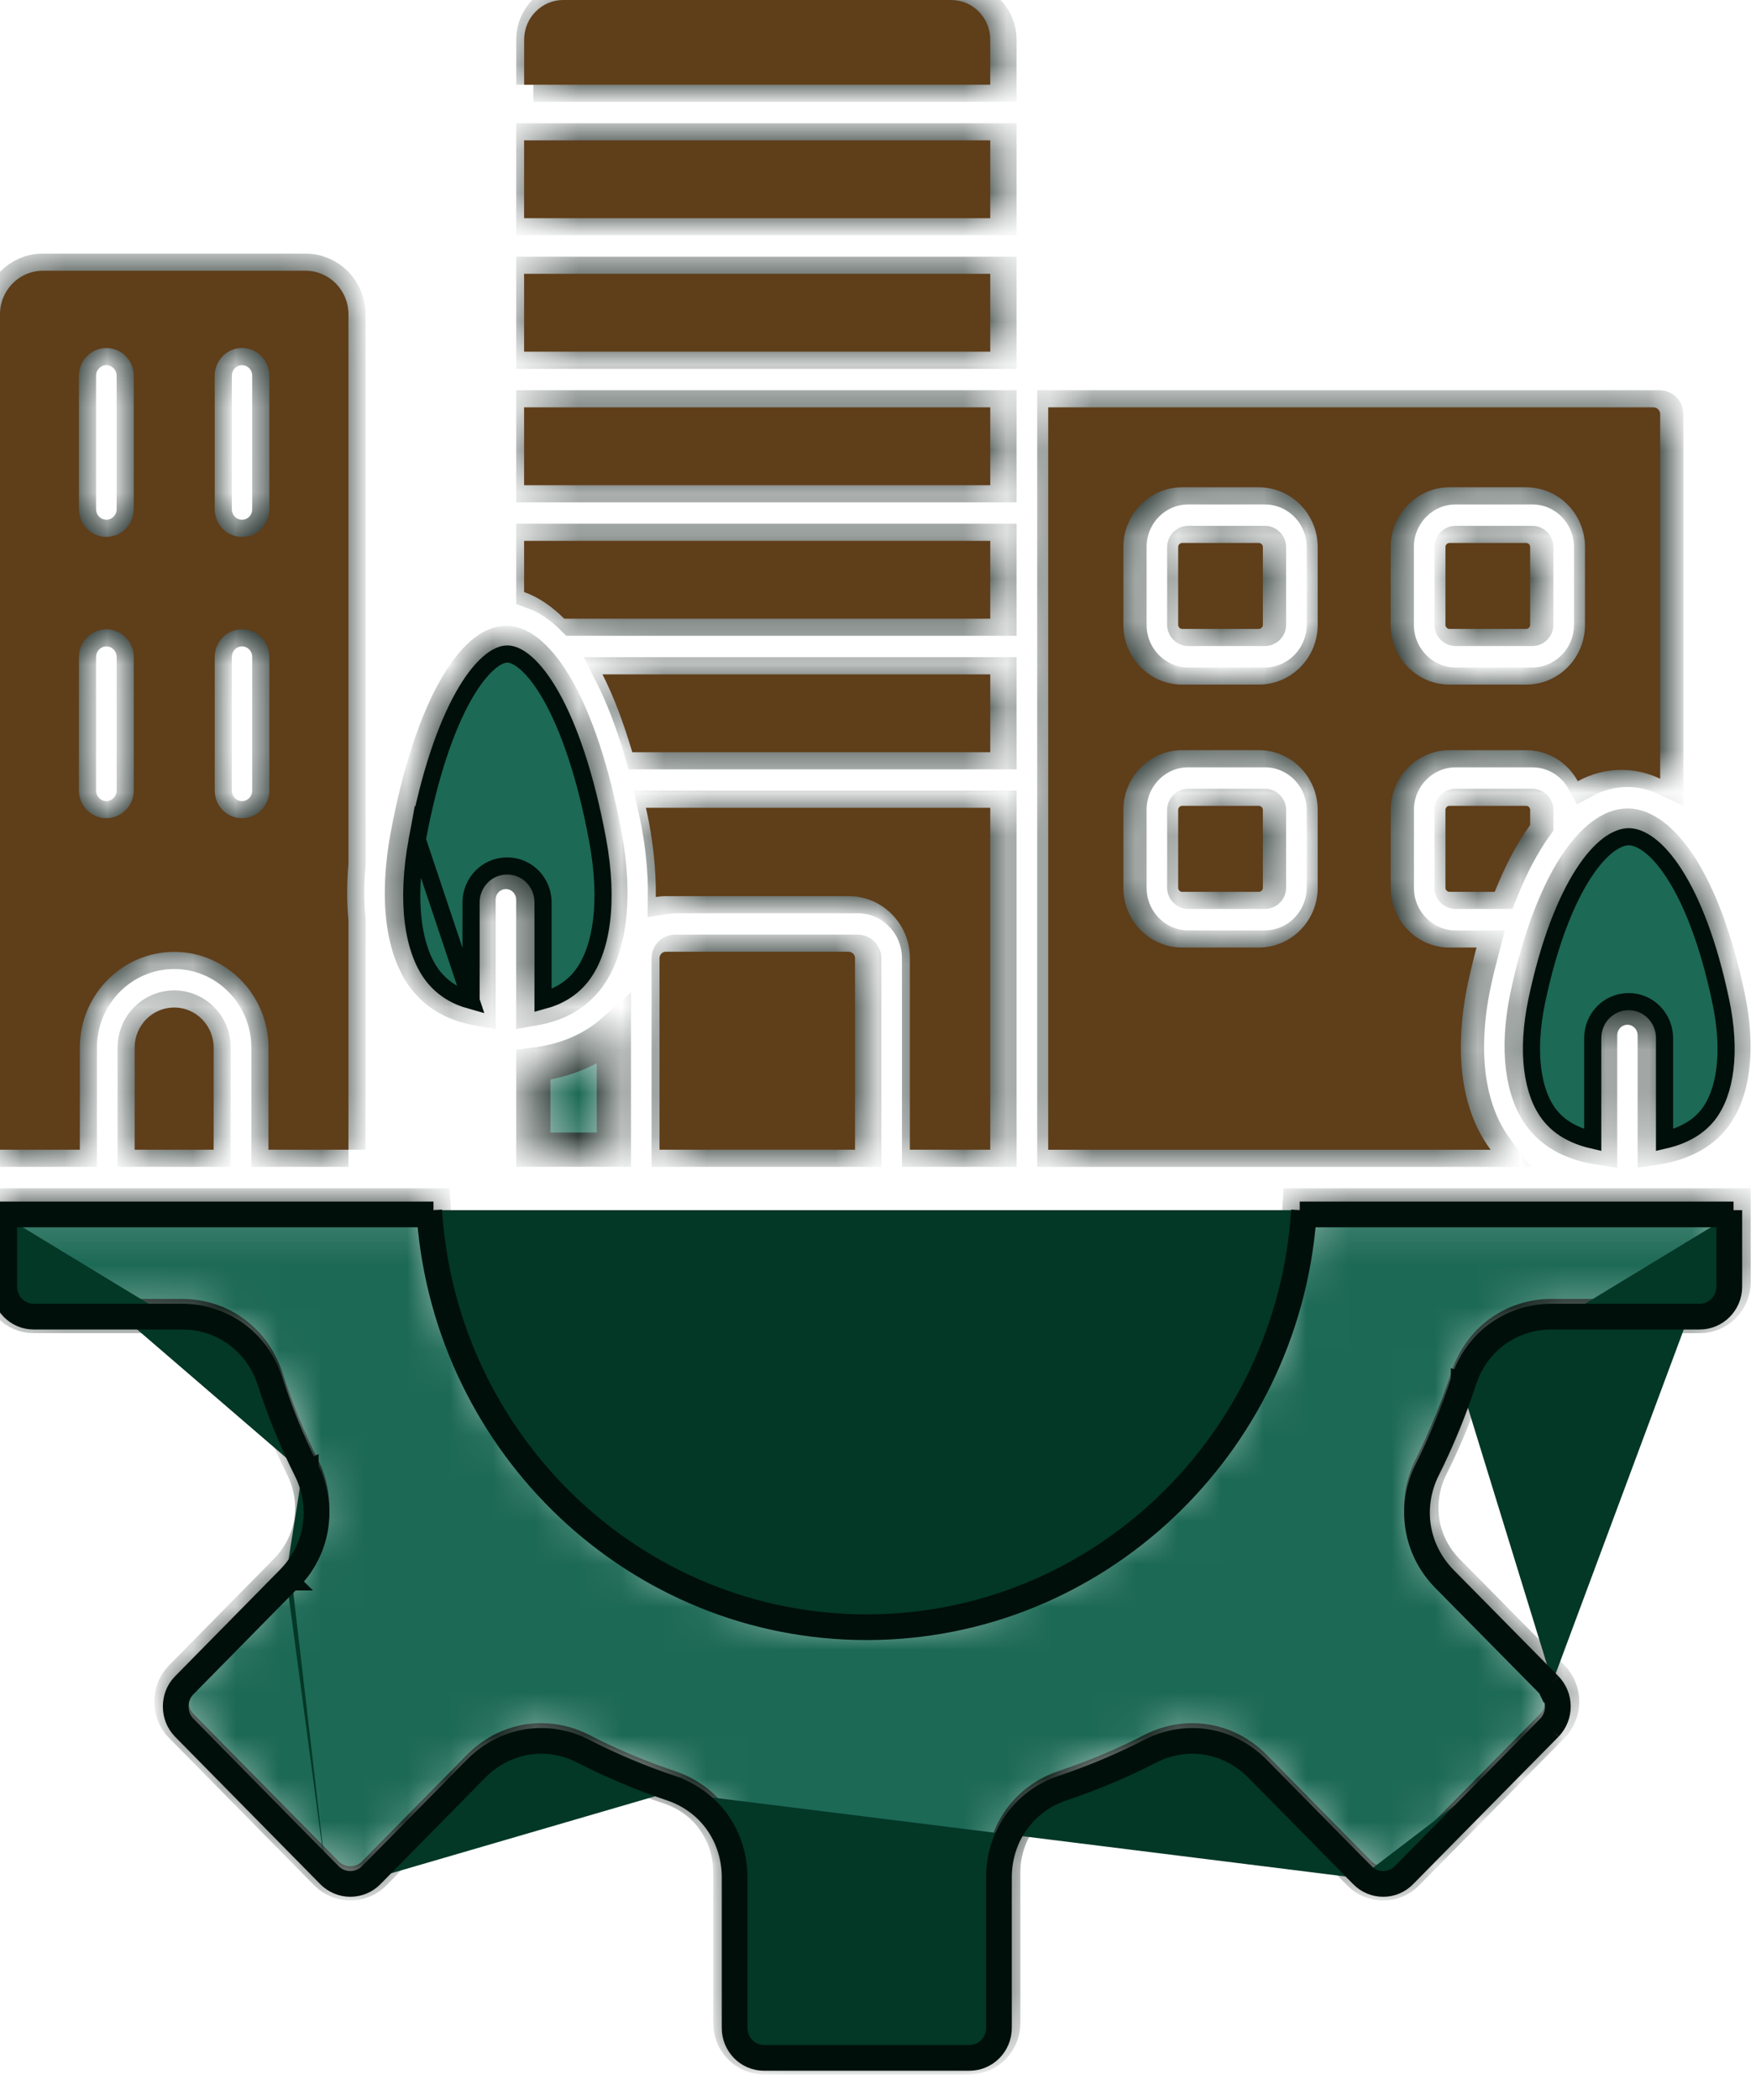 <svg width="41" height="49" viewBox="0 0 41 49" fill="none" xmlns="http://www.w3.org/2000/svg">
<mask id="path-1-inside-1_11_7233" fill="white">
<path fill-rule="evenodd" clip-rule="evenodd" d="M12.452 1.977H23.336V0.925C23.336 0.414 22.926 0 22.422 0H13.367C12.861 0 12.453 0.416 12.453 0.925V1.977H12.452ZM37.973 28.127H30.347C30.016 33.494 25.609 37.758 20.234 37.758C14.864 37.758 10.456 33.494 10.121 28.127H0V29.912C0 30.353 0.353 30.71 0.784 30.71H4.246C5.156 30.71 5.927 31.276 6.211 32.151C6.441 32.861 6.725 33.56 7.06 34.23C7.474 35.053 7.321 36.007 6.677 36.66L4.229 39.144C4.081 39.294 4.003 39.495 4.003 39.708C4.003 39.921 4.082 40.122 4.229 40.272L7.622 43.715C7.77 43.864 7.971 43.948 8.18 43.948C8.389 43.948 8.59 43.866 8.738 43.715L11.186 41.23C11.83 40.578 12.767 40.425 13.581 40.843C14.239 41.182 14.932 41.472 15.628 41.706C16.495 41.993 17.052 42.776 17.052 43.697V47.209C17.052 47.65 17.405 48.007 17.836 48.007H22.636C23.071 48.007 23.424 47.649 23.424 47.209V43.698C23.424 42.776 23.982 41.995 24.844 41.706C25.545 41.472 26.234 41.183 26.895 40.843C27.705 40.426 28.645 40.578 29.291 41.23L31.739 43.715C31.887 43.864 32.083 43.948 32.297 43.948C32.506 43.948 32.702 43.866 32.85 43.715L36.247 40.272C36.391 40.121 36.474 39.921 36.474 39.708C36.474 39.495 36.39 39.293 36.247 39.144L33.795 36.66C33.155 36.007 33.003 35.053 33.412 34.23C33.747 33.56 34.035 32.861 34.266 32.151C34.548 31.276 35.319 30.71 36.23 30.71H39.688C40.123 30.71 40.477 30.352 40.477 29.912V28.127H38.024C38.004 28.127 37.991 28.127 37.973 28.127ZM38 19.265C37.255 19.265 36.24 20.498 35.656 23.255C35.404 24.467 35.531 25.501 36.005 26.093C36.302 26.463 36.754 26.695 37.36 26.785V24.163C37.36 23.803 37.642 23.513 38 23.513C38.353 23.513 38.636 23.804 38.636 24.163V26.785C39.241 26.695 39.698 26.462 39.999 26.091C40.473 25.498 40.6 24.463 40.343 23.255C39.764 20.498 38.749 19.265 38 19.265ZM33.892 18.899C33.892 18.848 33.936 18.804 33.984 18.804H35.778C35.826 18.804 35.87 18.848 35.87 18.899V19.252C35.565 19.674 35.286 20.197 35.042 20.811H33.984C33.936 20.811 33.892 20.767 33.892 20.716V18.899ZM27.651 18.899V20.716C27.651 20.767 27.695 20.811 27.743 20.811H29.533C29.585 20.811 29.629 20.767 29.629 20.716V18.899C29.629 18.848 29.585 18.804 29.533 18.804H27.743C27.695 18.805 27.651 18.848 27.651 18.899ZM4.988 26.828V24.445C4.988 23.93 4.574 23.51 4.068 23.51C3.558 23.51 3.144 23.929 3.144 24.445V26.828H4.988ZM8.136 26.828H6.268V24.445C6.268 23.213 5.279 22.212 4.068 22.212C2.853 22.212 1.864 23.213 1.864 24.445V26.828H0V7.333C0 6.773 0.449 6.318 0.997 6.318H7.134C7.687 6.318 8.135 6.773 8.135 7.333V20.167C8.1 20.569 8.091 21.011 8.135 21.463V26.828H8.136ZM6.289 11.879V8.77C6.289 8.411 6.006 8.121 5.649 8.121C5.296 8.121 5.013 8.412 5.013 8.77V11.879C5.013 12.238 5.296 12.528 5.649 12.528C6.006 12.529 6.289 12.238 6.289 11.879ZM6.289 18.443V15.333C6.289 14.974 6.006 14.684 5.649 14.684C5.296 14.684 5.013 14.975 5.013 15.333V18.443C5.013 18.802 5.296 19.093 5.649 19.093C6.006 19.093 6.289 18.802 6.289 18.443ZM3.123 18.443V15.333C3.123 14.974 2.836 14.684 2.483 14.684C2.13 14.684 1.843 14.975 1.843 15.333V18.443C1.843 18.802 2.13 19.093 2.483 19.093C2.835 19.093 3.123 18.802 3.123 18.443ZM3.123 11.879V8.77C3.123 8.411 2.836 8.121 2.483 8.121C2.13 8.121 1.843 8.412 1.843 8.77V11.879C1.843 12.238 2.13 12.528 2.483 12.528C2.835 12.529 3.123 12.238 3.123 11.879ZM14.333 24.046C13.837 24.487 13.21 24.757 12.452 24.849V26.827H14.333V24.046ZM13.681 22.873C14.234 22.197 14.395 20.967 14.12 19.495C13.545 16.407 12.521 15.001 11.816 15.001C11.11 15.001 10.091 16.408 9.516 19.495C9.242 20.969 9.399 22.202 9.952 22.875C10.244 23.228 10.644 23.446 11.171 23.537V20.996C11.171 20.638 11.458 20.347 11.811 20.347C12.168 20.347 12.451 20.638 12.451 20.996V23.537C12.983 23.446 13.388 23.228 13.681 22.873ZM20.03 22.209H15.757C15.68 22.209 15.613 22.277 15.613 22.359V26.828H20.177V22.359C20.178 22.277 20.108 22.209 20.03 22.209ZM23.336 18.851V26.828H21.459V22.359C21.459 21.56 20.819 20.911 20.03 20.911H15.757C15.68 20.911 15.601 20.919 15.527 20.931C15.536 20.291 15.458 19.695 15.379 19.254C15.353 19.116 15.326 18.983 15.296 18.85H23.336V18.851ZM23.336 15.736V17.553H14.978C14.773 16.859 14.542 16.252 14.281 15.736H23.336ZM23.336 12.621H12.452V13.815C12.783 13.932 13.092 14.142 13.388 14.437H23.336V12.621ZM23.336 11.323V9.506H12.452V11.323H23.336ZM33.892 12.764V14.581C33.892 14.632 33.936 14.676 33.984 14.676H35.778C35.826 14.676 35.87 14.632 35.87 14.581V12.764C35.87 12.713 35.826 12.67 35.778 12.67H33.984C33.936 12.67 33.892 12.714 33.892 12.764ZM29.533 12.67H27.743C27.695 12.67 27.651 12.714 27.651 12.764V14.581C27.651 14.632 27.695 14.676 27.743 14.676H29.533C29.585 14.676 29.629 14.632 29.629 14.581V12.764C29.629 12.714 29.585 12.67 29.533 12.67ZM38.749 9.506C38.836 9.506 38.905 9.578 38.905 9.664V18.172C38.618 18.037 38.318 17.966 38 17.966C37.642 17.966 37.303 18.055 36.981 18.229C36.746 17.798 36.297 17.506 35.779 17.506H33.985C33.232 17.506 32.613 18.132 32.613 18.9V20.717C32.613 21.485 33.232 22.111 33.985 22.111H34.616C34.543 22.39 34.472 22.681 34.407 22.984C34.215 23.902 34.033 25.604 34.947 26.829H24.617V9.506H38.749ZM26.371 12.764C26.371 11.996 26.986 11.371 27.743 11.371H29.533C30.29 11.371 30.909 11.996 30.909 12.764V14.581C30.909 15.349 30.29 15.975 29.533 15.975H27.743C26.986 15.975 26.371 15.349 26.371 14.581V12.764ZM26.371 18.899C26.371 18.131 26.986 17.505 27.743 17.505H29.533C30.29 17.505 30.909 18.131 30.909 18.899V20.716C30.909 21.484 30.29 22.11 29.533 22.11H27.743C26.986 22.11 26.371 21.484 26.371 20.716V18.899ZM32.612 14.581V12.764C32.612 11.996 33.231 11.371 33.984 11.371H35.778C36.535 11.371 37.15 11.996 37.15 12.764V14.581C37.15 15.349 36.535 15.975 35.778 15.975H33.984C33.231 15.975 32.612 15.349 32.612 14.581ZM23.336 6.39H12.452V8.207H23.336V6.39ZM12.452 5.092H23.336V3.276H12.452V5.092Z"/>
</mask>
<path fill-rule="evenodd" clip-rule="evenodd" d="M12.452 1.977H23.336V0.925C23.336 0.414 22.926 0 22.422 0H13.367C12.861 0 12.453 0.416 12.453 0.925V1.977H12.452ZM37.973 28.127H30.347C30.016 33.494 25.609 37.758 20.234 37.758C14.864 37.758 10.456 33.494 10.121 28.127H0V29.912C0 30.353 0.353 30.71 0.784 30.71H4.246C5.156 30.71 5.927 31.276 6.211 32.151C6.441 32.861 6.725 33.56 7.06 34.23C7.474 35.053 7.321 36.007 6.677 36.66L4.229 39.144C4.081 39.294 4.003 39.495 4.003 39.708C4.003 39.921 4.082 40.122 4.229 40.272L7.622 43.715C7.77 43.864 7.971 43.948 8.18 43.948C8.389 43.948 8.59 43.866 8.738 43.715L11.186 41.23C11.83 40.578 12.767 40.425 13.581 40.843C14.239 41.182 14.932 41.472 15.628 41.706C16.495 41.993 17.052 42.776 17.052 43.697V47.209C17.052 47.65 17.405 48.007 17.836 48.007H22.636C23.071 48.007 23.424 47.649 23.424 47.209V43.698C23.424 42.776 23.982 41.995 24.844 41.706C25.545 41.472 26.234 41.183 26.895 40.843C27.705 40.426 28.645 40.578 29.291 41.23L31.739 43.715C31.887 43.864 32.083 43.948 32.297 43.948C32.506 43.948 32.702 43.866 32.85 43.715L36.247 40.272C36.391 40.121 36.474 39.921 36.474 39.708C36.474 39.495 36.39 39.293 36.247 39.144L33.795 36.66C33.155 36.007 33.003 35.053 33.412 34.23C33.747 33.56 34.035 32.861 34.266 32.151C34.548 31.276 35.319 30.71 36.23 30.71H39.688C40.123 30.71 40.477 30.352 40.477 29.912V28.127H38.024C38.004 28.127 37.991 28.127 37.973 28.127ZM38 19.265C37.255 19.265 36.24 20.498 35.656 23.255C35.404 24.467 35.531 25.501 36.005 26.093C36.302 26.463 36.754 26.695 37.36 26.785V24.163C37.36 23.803 37.642 23.513 38 23.513C38.353 23.513 38.636 23.804 38.636 24.163V26.785C39.241 26.695 39.698 26.462 39.999 26.091C40.473 25.498 40.6 24.463 40.343 23.255C39.764 20.498 38.749 19.265 38 19.265ZM33.892 18.899C33.892 18.848 33.936 18.804 33.984 18.804H35.778C35.826 18.804 35.87 18.848 35.87 18.899V19.252C35.565 19.674 35.286 20.197 35.042 20.811H33.984C33.936 20.811 33.892 20.767 33.892 20.716V18.899ZM27.651 18.899V20.716C27.651 20.767 27.695 20.811 27.743 20.811H29.533C29.585 20.811 29.629 20.767 29.629 20.716V18.899C29.629 18.848 29.585 18.804 29.533 18.804H27.743C27.695 18.805 27.651 18.848 27.651 18.899ZM4.988 26.828V24.445C4.988 23.93 4.574 23.51 4.068 23.51C3.558 23.51 3.144 23.929 3.144 24.445V26.828H4.988ZM8.136 26.828H6.268V24.445C6.268 23.213 5.279 22.212 4.068 22.212C2.853 22.212 1.864 23.213 1.864 24.445V26.828H0V7.333C0 6.773 0.449 6.318 0.997 6.318H7.134C7.687 6.318 8.135 6.773 8.135 7.333V20.167C8.1 20.569 8.091 21.011 8.135 21.463V26.828H8.136ZM6.289 11.879V8.77C6.289 8.411 6.006 8.121 5.649 8.121C5.296 8.121 5.013 8.412 5.013 8.77V11.879C5.013 12.238 5.296 12.528 5.649 12.528C6.006 12.529 6.289 12.238 6.289 11.879ZM6.289 18.443V15.333C6.289 14.974 6.006 14.684 5.649 14.684C5.296 14.684 5.013 14.975 5.013 15.333V18.443C5.013 18.802 5.296 19.093 5.649 19.093C6.006 19.093 6.289 18.802 6.289 18.443ZM3.123 18.443V15.333C3.123 14.974 2.836 14.684 2.483 14.684C2.13 14.684 1.843 14.975 1.843 15.333V18.443C1.843 18.802 2.13 19.093 2.483 19.093C2.835 19.093 3.123 18.802 3.123 18.443ZM3.123 11.879V8.77C3.123 8.411 2.836 8.121 2.483 8.121C2.13 8.121 1.843 8.412 1.843 8.77V11.879C1.843 12.238 2.13 12.528 2.483 12.528C2.835 12.529 3.123 12.238 3.123 11.879ZM14.333 24.046C13.837 24.487 13.21 24.757 12.452 24.849V26.827H14.333V24.046ZM13.681 22.873C14.234 22.197 14.395 20.967 14.12 19.495C13.545 16.407 12.521 15.001 11.816 15.001C11.11 15.001 10.091 16.408 9.516 19.495C9.242 20.969 9.399 22.202 9.952 22.875C10.244 23.228 10.644 23.446 11.171 23.537V20.996C11.171 20.638 11.458 20.347 11.811 20.347C12.168 20.347 12.451 20.638 12.451 20.996V23.537C12.983 23.446 13.388 23.228 13.681 22.873ZM20.03 22.209H15.757C15.68 22.209 15.613 22.277 15.613 22.359V26.828H20.177V22.359C20.178 22.277 20.108 22.209 20.03 22.209ZM23.336 18.851V26.828H21.459V22.359C21.459 21.56 20.819 20.911 20.03 20.911H15.757C15.68 20.911 15.601 20.919 15.527 20.931C15.536 20.291 15.458 19.695 15.379 19.254C15.353 19.116 15.326 18.983 15.296 18.85H23.336V18.851ZM23.336 15.736V17.553H14.978C14.773 16.859 14.542 16.252 14.281 15.736H23.336ZM23.336 12.621H12.452V13.815C12.783 13.932 13.092 14.142 13.388 14.437H23.336V12.621ZM23.336 11.323V9.506H12.452V11.323H23.336ZM33.892 12.764V14.581C33.892 14.632 33.936 14.676 33.984 14.676H35.778C35.826 14.676 35.87 14.632 35.87 14.581V12.764C35.87 12.713 35.826 12.67 35.778 12.67H33.984C33.936 12.67 33.892 12.714 33.892 12.764ZM29.533 12.67H27.743C27.695 12.67 27.651 12.714 27.651 12.764V14.581C27.651 14.632 27.695 14.676 27.743 14.676H29.533C29.585 14.676 29.629 14.632 29.629 14.581V12.764C29.629 12.714 29.585 12.67 29.533 12.67ZM38.749 9.506C38.836 9.506 38.905 9.578 38.905 9.664V18.172C38.618 18.037 38.318 17.966 38 17.966C37.642 17.966 37.303 18.055 36.981 18.229C36.746 17.798 36.297 17.506 35.779 17.506H33.985C33.232 17.506 32.613 18.132 32.613 18.9V20.717C32.613 21.485 33.232 22.111 33.985 22.111H34.616C34.543 22.39 34.472 22.681 34.407 22.984C34.215 23.902 34.033 25.604 34.947 26.829H24.617V9.506H38.749ZM26.371 12.764C26.371 11.996 26.986 11.371 27.743 11.371H29.533C30.29 11.371 30.909 11.996 30.909 12.764V14.581C30.909 15.349 30.29 15.975 29.533 15.975H27.743C26.986 15.975 26.371 15.349 26.371 14.581V12.764ZM26.371 18.899C26.371 18.131 26.986 17.505 27.743 17.505H29.533C30.29 17.505 30.909 18.131 30.909 18.899V20.716C30.909 21.484 30.29 22.11 29.533 22.11H27.743C26.986 22.11 26.371 21.484 26.371 20.716V18.899ZM32.612 14.581V12.764C32.612 11.996 33.231 11.371 33.984 11.371H35.778C36.535 11.371 37.15 11.996 37.15 12.764V14.581C37.15 15.349 36.535 15.975 35.778 15.975H33.984C33.231 15.975 32.612 15.349 32.612 14.581ZM23.336 6.39H12.452V8.207H23.336V6.39ZM12.452 5.092H23.336V3.276H12.452V5.092Z" fill="#1C6955" stroke="#000F0A" stroke-width="0.8" mask="url(#path-1-inside-1_11_7233)"/>
<path fill-rule="evenodd" clip-rule="evenodd" d="M33.749 18.899C33.749 18.848 33.793 18.804 33.841 18.804H35.635C35.683 18.804 35.727 18.848 35.727 18.899V19.252C35.422 19.674 35.144 20.197 34.899 20.811H33.841C33.793 20.811 33.749 20.767 33.749 20.716V18.899ZM27.509 18.899V20.716C27.509 20.767 27.552 20.811 27.6 20.811H29.39C29.442 20.811 29.486 20.767 29.486 20.716V18.899C29.486 18.848 29.442 18.804 29.39 18.804H27.6C27.552 18.805 27.509 18.848 27.509 18.899ZM33.749 12.764V14.581C33.749 14.632 33.793 14.676 33.841 14.676H35.635C35.683 14.676 35.727 14.632 35.727 14.581V12.764C35.727 12.713 35.683 12.67 35.635 12.67H33.841C33.793 12.67 33.749 12.714 33.749 12.764ZM29.39 12.67H27.6C27.552 12.67 27.509 12.714 27.509 12.764V14.581C27.509 14.632 27.552 14.676 27.6 14.676H29.39C29.442 14.676 29.486 14.632 29.486 14.581V12.764C29.486 12.714 29.442 12.67 29.39 12.67ZM38.606 9.506C38.693 9.506 38.763 9.578 38.763 9.664V18.172C38.476 18.037 38.175 17.966 37.857 17.966C37.5 17.966 37.161 18.055 36.839 18.229C36.604 17.799 36.155 17.506 35.636 17.506H33.842C33.089 17.506 32.471 18.132 32.471 18.9V20.717C32.471 21.485 33.089 22.111 33.842 22.111H34.474C34.4 22.39 34.33 22.681 34.265 22.984C34.073 23.902 33.89 25.604 34.804 26.829H24.474V9.506H38.606ZM26.229 12.764C26.229 11.996 26.843 11.371 27.6 11.371H29.39C30.148 11.371 30.766 11.996 30.766 12.764V14.581C30.766 15.35 30.148 15.975 29.39 15.975H27.6C26.843 15.975 26.229 15.35 26.229 14.581V12.764ZM26.229 18.899C26.229 18.131 26.843 17.505 27.6 17.505H29.39C30.148 17.505 30.766 18.131 30.766 18.899V20.716C30.766 21.484 30.148 22.11 29.39 22.11H27.6C26.843 22.11 26.229 21.484 26.229 20.716V18.899ZM32.47 14.581V12.764C32.47 11.996 33.088 11.371 33.841 11.371H35.635C36.393 11.371 37.007 11.996 37.007 12.764V14.581C37.007 15.35 36.393 15.975 35.635 15.975H33.841C33.088 15.975 32.47 15.35 32.47 14.581Z" fill="#5F3E1A"/>
<path d="M40.276 28.439H40.477V30.025C40.477 30.464 40.123 30.823 39.688 30.823H36.23C35.319 30.823 34.548 31.389 34.266 32.264C34.035 32.974 33.747 33.673 33.412 34.343C33.003 35.166 33.155 36.12 33.795 36.772L36.247 39.257M40.276 28.439V28.239H38.024H37.973H30.347M40.276 28.439V30.025C40.276 30.356 40.011 30.623 39.688 30.623H36.23C35.231 30.623 34.384 31.246 34.075 32.203M40.276 28.439H38.024H38.024H38.024H38.024H38.024H38.024H38.024H38.023H38.023H38.023H38.023H38.023H38.023H38.023H38.023H38.023H38.023H38.022H38.022H38.022H38.022H38.022H38.022H38.022H38.022H38.021H38.021H38.021H38.021H38.021H38.021H38.021H38.021H38.02H38.02H38.02H38.02H38.02H38.02H38.02H38.02H38.02H38.02H38.019H38.019H38.019H38.019H38.019H38.019H38.019H38.019H38.019H38.018H38.018H38.018H38.018H38.018H38.018H38.018H38.018H38.017H38.017H38.017H38.017H38.017H38.017H38.017H38.017H38.017H38.017H38.016H38.016H38.016H38.016H38.016H38.016H38.016H38.016H38.016H38.015H38.015H38.015H38.015H38.015H38.015H38.015H38.015H38.015H38.014H38.014H38.014H38.014H38.014H38.014H38.014H38.014H38.014H38.014H38.013H38.013H38.013H38.013H38.013H38.013H38.013H38.013H38.013H38.013H38.012H38.012H38.012H38.012H38.012H38.012H38.012H38.012H38.012H38.011H38.011H38.011H38.011H38.011H38.011H38.011H38.011H38.011H38.011H38.01H38.01H38.01H38.01H38.01H38.01H38.01H38.01H38.01H38.01H38.009H38.009H38.009H38.009H38.009H38.009H38.009H38.009H38.009H38.008H38.008H38.008H38.008H38.008H38.008H38.008H38.008H38.008H38.008H38.008H38.007H38.007H38.007H38.007H38.007H38.007H38.007H38.007H38.007H38.007H38.006H38.006H38.006H38.006H38.006H38.006H38.006H38.006H38.006H38.006H38.005H38.005H38.005H38.005H38.005H38.005H38.005H38.005H38.005H38.005H38.005H38.004H38.004H38.004H38.004H38.004H38.004H38.004H38.004H38.004H38.004H38.003H38.003H38.003H38.003H38.003H38.003H38.003H38.003H38.003H38.003H38.002H38.002H38.002H38.002H38.002H38.002H38.002H38.002H38.002H38.002H38.002H38.001H38.001H38.001H38.001H38.001H38.001H38.001H38.001H38.001H38.001H38.001H38H38H38H38H38H38H38H38H38H37.999H37.999H37.999H37.999H37.999H37.999H37.999H37.999H37.999H37.999H37.999H37.998H37.998H37.998H37.998H37.998H37.998H37.998H37.998H37.998H37.998H37.998H37.998H37.997H37.997H37.997H37.997H37.997H37.997H37.997H37.997H37.997H37.996H37.996H37.996H37.996H37.996H37.996H37.996H37.996H37.996H37.996H37.996H37.995H37.995H37.995H37.995H37.995H37.995H37.995H37.995H37.995H37.995H37.995H37.995H37.994H37.994H37.994H37.994H37.994H37.994H37.994H37.994H37.994H37.993H37.993H37.993H37.993H37.993H37.993H37.993H37.993H37.993H37.993H37.993H37.992H37.992H37.992H37.992H37.992H37.992H37.992H37.992H37.992H37.992H37.992H37.992H37.991H37.991H37.991H37.991H37.991H37.991H37.991H37.991H37.991H37.991H37.99H37.99H37.99H37.99H37.99H37.99H37.99H37.99H37.99H37.99H37.989H37.989H37.989H37.989H37.989H37.989H37.989H37.989H37.989H37.989H37.989H37.989H37.988H37.988H37.988H37.988H37.988H37.988H37.988H37.988H37.988H37.988H37.987H37.987H37.987H37.987H37.987H37.987H37.987H37.987H37.987H37.987H37.986H37.986H37.986H37.986H37.986H37.986H37.986H37.986H37.986H37.986H37.986H37.986H37.985H37.985H37.985H37.985H37.985H37.985H37.985H37.985H37.985H37.984H37.984H37.984H37.984H37.984H37.984H37.984H37.984H37.984H37.984H37.983H37.983H37.983H37.983H37.983H37.983H37.983H37.983H37.983H37.983H37.983H37.983H37.982H37.982H37.982H37.982H37.982H37.982H37.982H37.982H37.982H37.981H37.981H37.981H37.981H37.981H37.981H37.981H37.981H37.981H37.981H37.98H37.98H37.98H37.98H37.98H37.98H37.98H37.98H37.98H37.98H37.98H37.979H37.979H37.979H37.979H37.979H37.979H37.979H37.979H37.979H37.978H37.978H37.978H37.978H37.978H37.978H37.978H37.978H37.978H37.978H37.977H37.977H37.977H37.977H37.977H37.977H37.977H37.977H37.977H37.977H37.977H37.976H37.976H37.976H37.976H37.976H37.976H37.976H37.976H37.976H37.975H37.975H37.975H37.975H37.975H37.975H37.975H37.975H37.975H37.974H37.974H37.974H37.974H37.974H37.974H37.974H37.974H37.974H37.974H37.974H37.973H37.973H37.973H30.533M30.347 28.239C30.016 33.607 25.609 37.871 20.234 37.871C14.864 37.871 10.456 33.607 10.121 28.239M30.347 28.239L30.546 28.252C30.543 28.314 30.538 28.377 30.533 28.439M30.347 28.239V28.439H30.533M10.121 28.239H0.2V28.439M10.121 28.239V28.439H9.935M10.121 28.239L9.922 28.252C9.926 28.315 9.93 28.377 9.935 28.439M0.2 28.439H0V30.025C0 30.465 0.353 30.823 0.784 30.823H4.246C5.156 30.823 5.927 31.389 6.211 32.264C6.441 32.974 6.725 33.673 7.06 34.343M0.2 28.439H9.935M0.2 28.439V30.025C0.2 30.358 0.466 30.623 0.784 30.623H4.246C5.244 30.623 6.091 31.246 6.401 32.202M7.06 34.343C7.474 35.166 7.321 36.12 6.677 36.772M7.06 34.343L7.239 34.253C7.239 34.253 7.239 34.253 7.239 34.254M7.06 34.343L7.239 34.254M6.677 36.772L4.229 39.257C4.081 39.407 4.003 39.608 4.003 39.821C4.003 40.034 4.082 40.235 4.229 40.385L7.622 43.828M6.677 36.772L6.82 36.913L6.819 36.913M6.677 36.772L6.819 36.913M7.622 43.828C7.77 43.977 7.971 44.061 8.18 44.061C8.389 44.061 8.59 43.978 8.738 43.828M7.622 43.828L7.764 43.687L4.372 40.244L4.372 40.244C4.263 40.134 4.203 39.984 4.203 39.821C4.203 39.657 4.262 39.508 4.372 39.397L4.372 39.397L6.819 36.913M7.622 43.828L7.765 43.688L7.764 43.687C7.875 43.799 8.024 43.861 8.18 43.861C8.336 43.861 8.485 43.799 8.595 43.688L8.738 43.828M8.738 43.828L11.186 41.343C11.83 40.691 12.767 40.538 13.581 40.956C14.239 41.295 14.932 41.585 15.628 41.819M8.738 43.828L8.595 43.688L11.043 41.203L11.043 41.203C11.749 40.489 12.78 40.32 13.673 40.778L13.673 40.778C14.322 41.112 15.005 41.398 15.692 41.629L15.628 41.819M15.628 41.819C16.495 42.106 17.052 42.889 17.052 43.81V47.322C17.052 47.763 17.405 48.12 17.836 48.12H22.636C23.071 48.12 23.424 47.762 23.424 47.322V43.811C23.424 42.889 23.982 42.108 24.844 41.819C25.545 41.585 26.234 41.296 26.895 40.956C27.705 40.539 28.645 40.691 29.291 41.343L31.739 43.828M15.628 41.819L15.691 41.629C16.642 41.944 17.252 42.804 17.252 43.81V47.322C17.252 47.655 17.519 47.92 17.836 47.92H22.636C22.958 47.92 23.224 47.654 23.224 47.322V43.811C23.224 42.804 23.836 41.946 24.78 41.629L24.781 41.629C25.472 41.398 26.152 41.113 26.804 40.778C27.692 40.321 28.727 40.489 29.433 41.203L29.433 41.203L31.881 43.687L31.739 43.828M31.739 43.828C31.887 43.977 32.083 44.061 32.297 44.061C32.506 44.061 32.702 43.978 32.85 43.828L36.247 40.385M31.739 43.828L31.881 43.688L31.881 43.687C31.992 43.799 32.137 43.861 32.297 43.861C32.452 43.861 32.597 43.8 32.708 43.688L32.708 43.688L36.103 40.246L36.247 40.385M36.247 40.385C36.391 40.234 36.474 40.034 36.474 39.821C36.474 39.608 36.39 39.406 36.247 39.257M36.247 40.385L36.105 40.244L36.104 40.245C36.212 40.132 36.273 39.981 36.273 39.821C36.273 39.66 36.211 39.509 36.104 39.396L36.105 39.398L36.247 39.257M36.247 39.257L36.103 39.395L33.653 36.913L33.652 36.912C32.953 36.199 32.786 35.154 33.233 34.254L33.233 34.254C33.564 33.592 33.848 32.903 34.075 32.203M34.075 32.203L34.265 32.264L34.075 32.202C34.075 32.202 34.075 32.203 34.075 32.203ZM30.533 28.439C30.106 33.821 25.655 38.071 20.234 38.071C14.817 38.071 10.366 33.821 9.935 28.439M6.401 32.202C6.401 32.202 6.401 32.202 6.401 32.202L6.212 32.264L6.401 32.202ZM6.401 32.202C6.629 32.903 6.909 33.593 7.239 34.254M7.239 34.254C7.691 35.154 7.524 36.2 6.819 36.913" fill="#033726" stroke="#000F0A" stroke-width="0.4"/>
<path fill-rule="evenodd" clip-rule="evenodd" d="M4.988 26.828V24.445C4.988 23.93 4.574 23.51 4.068 23.51C3.558 23.51 3.144 23.929 3.144 24.445V26.828H4.988ZM8.136 26.828H6.268V24.445C6.268 23.214 5.279 22.212 4.068 22.212C2.853 22.212 1.864 23.214 1.864 24.445V26.828H0V7.333C0 6.773 0.449 6.318 0.997 6.318H7.134C7.687 6.318 8.135 6.773 8.135 7.333V20.167C8.1 20.569 8.091 21.012 8.135 21.463V26.828H8.136ZM6.289 11.879V8.77C6.289 8.411 6.006 8.121 5.649 8.121C5.296 8.121 5.013 8.412 5.013 8.77V11.879C5.013 12.238 5.296 12.528 5.649 12.528C6.006 12.53 6.289 12.238 6.289 11.879ZM6.289 18.444V15.333C6.289 14.974 6.006 14.684 5.649 14.684C5.296 14.684 5.013 14.975 5.013 15.333V18.444C5.013 18.802 5.296 19.093 5.649 19.093C6.006 19.093 6.289 18.802 6.289 18.444ZM3.123 18.444V15.333C3.123 14.974 2.836 14.684 2.483 14.684C2.13 14.684 1.843 14.975 1.843 15.333V18.444C1.843 18.802 2.13 19.093 2.483 19.093C2.835 19.093 3.123 18.802 3.123 18.444ZM3.123 11.879V8.77C3.123 8.411 2.836 8.121 2.483 8.121C2.13 8.121 1.843 8.412 1.843 8.77V11.879C1.843 12.238 2.13 12.528 2.483 12.528C2.835 12.53 3.123 12.238 3.123 11.879Z" fill="#5F3E1A"/>
<path d="M10.999 23.348C10.63 23.246 10.349 23.066 10.134 22.808C9.64 22.204 9.471 21.048 9.742 19.592L10.999 23.348ZM10.999 23.348V21.056C10.999 20.59 11.373 20.207 11.839 20.207C12.311 20.207 12.679 20.591 12.679 21.056V23.349C13.055 23.247 13.341 23.066 13.555 22.806C14.051 22.2 14.224 21.045 13.952 19.592L13.952 19.592C13.667 18.061 13.273 16.96 12.871 16.248C12.67 15.892 12.471 15.64 12.289 15.479C12.105 15.317 11.954 15.261 11.845 15.261C11.735 15.261 11.584 15.317 11.401 15.479C11.219 15.64 11.02 15.892 10.82 16.248C10.419 16.961 10.027 18.061 9.742 19.592L10.999 23.348ZM36.19 26.028L36.19 26.028C35.771 25.506 35.633 24.546 35.881 23.355C36.169 21.992 36.562 21.02 36.965 20.394C37.375 19.755 37.763 19.525 38.028 19.525C38.296 19.525 38.685 19.756 39.095 20.394C39.498 21.02 39.889 21.993 40.176 23.356L40.176 23.356C40.428 24.542 40.29 25.502 39.871 26.026C39.647 26.303 39.315 26.5 38.864 26.604V24.223C38.864 23.759 38.496 23.373 38.028 23.373C37.557 23.373 37.188 23.756 37.188 24.223V26.604C36.738 26.5 36.411 26.304 36.19 26.028Z" fill="#1C6955" stroke="#000F0A" stroke-width="0.4"/>
<path fill-rule="evenodd" clip-rule="evenodd" d="M12.237 1.977H23.121V0.925C23.121 0.414 22.712 0 22.207 0H13.152C12.647 0 12.238 0.416 12.238 0.925V1.977H12.237ZM19.816 22.209H15.543C15.465 22.209 15.399 22.277 15.399 22.359V26.828H19.963V22.359C19.964 22.277 19.894 22.209 19.816 22.209ZM23.121 18.851V26.828H21.244V22.359C21.244 21.56 20.604 20.911 19.816 20.911H15.543C15.465 20.911 15.386 20.919 15.312 20.931C15.321 20.291 15.243 19.695 15.164 19.254C15.139 19.116 15.112 18.983 15.081 18.85H23.121V18.851ZM23.121 15.736V17.553H14.763C14.558 16.859 14.328 16.252 14.067 15.736H23.121ZM23.121 12.621H12.237V13.815C12.568 13.932 12.877 14.142 13.174 14.437H23.121V12.621ZM23.121 11.323V9.506H12.237V11.323H23.121ZM23.121 6.39H12.237V8.207H23.121V6.39ZM12.237 5.092H23.121V3.276H12.237V5.092Z" fill="#5F3E1A"/>
</svg>

